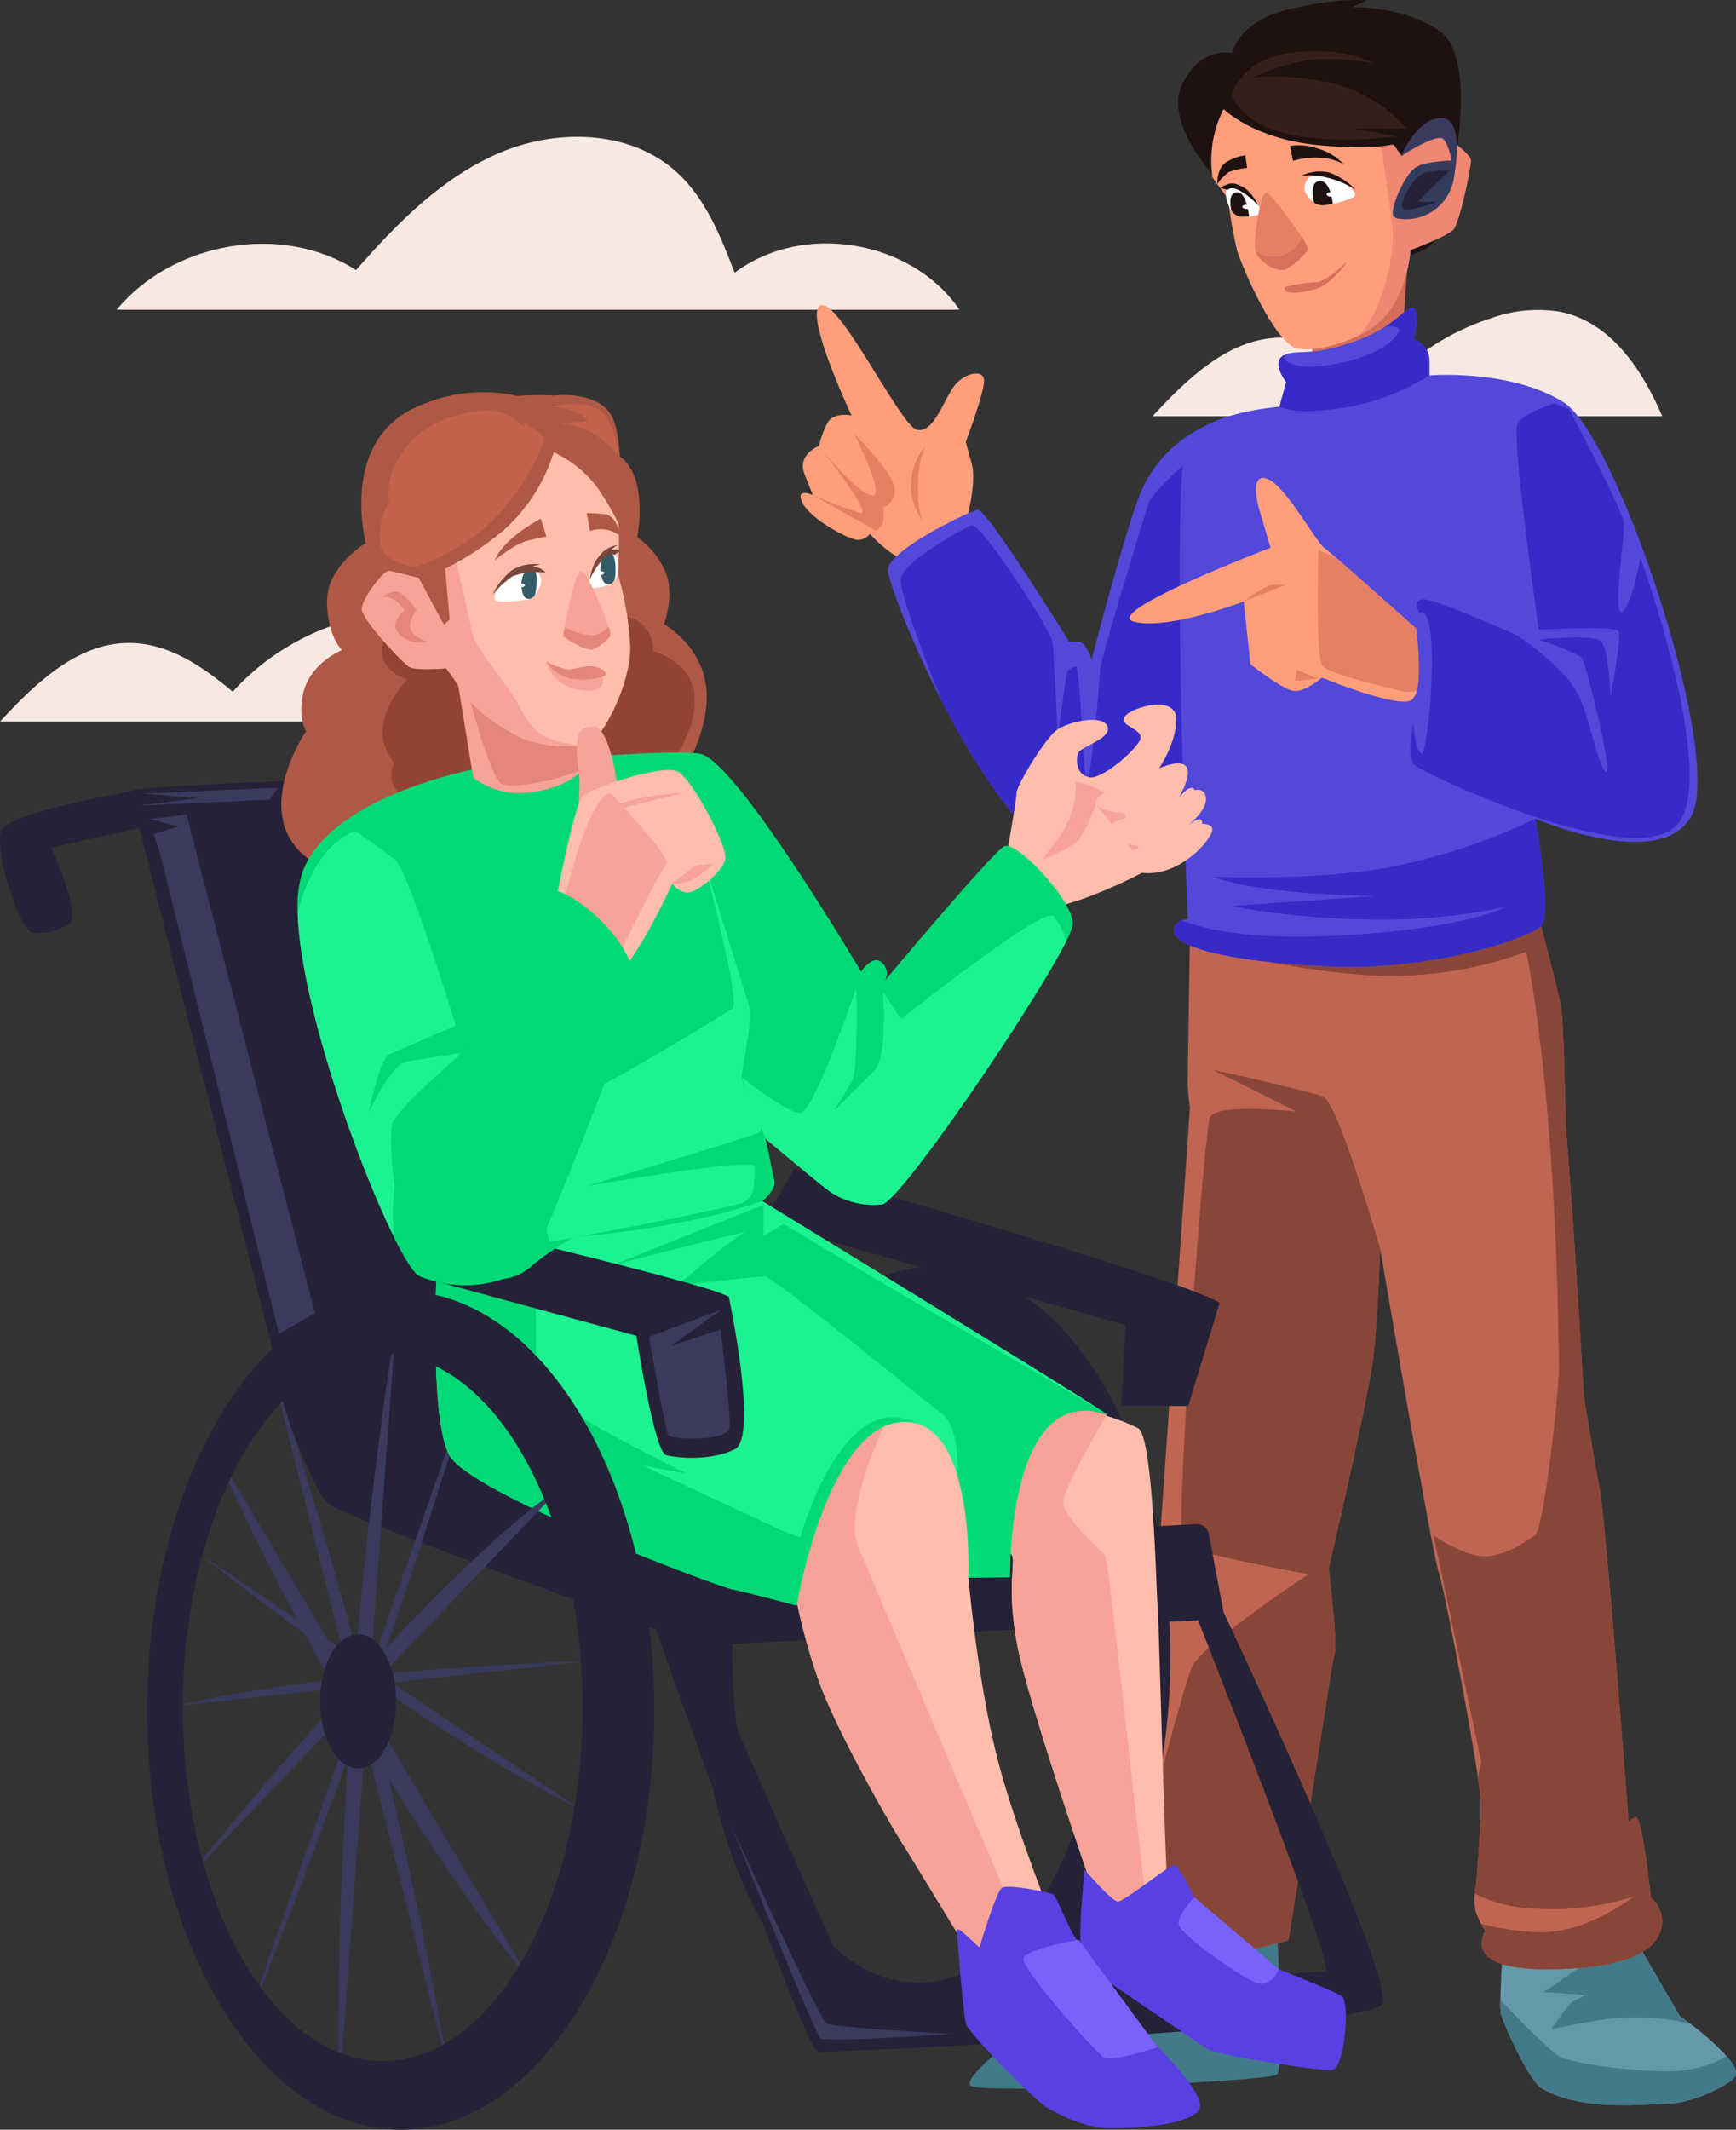 <svg xmlns="http://www.w3.org/2000/svg" xmlns:xlink="http://www.w3.org/1999/xlink" width="258.61" height="317.117" viewBox="0 0 258.61 317.117"><rect x="0" y="0" width="258.61" height="317.117" fill="#333333" stroke="none"/><defs><clipPath id="a"><rect width="258.61" height="317.117" fill="none"/></clipPath></defs><g transform="translate(-285 -4109.097)"><g transform="translate(0 -62.912)"><path d="M179.845,25.74l-.652.013H54.293c8.33-10.072,24.551-13.028,35.663-5.9,6.134-7.025,12.907-13.892,21.5-17.512S130.9-.994,137.781,5.314c4.272,3.912,6.494,9.527,8.582,14.93,10.088-7.612,26.349-4.949,33.481,5.5" transform="translate(248.08 4192.376)" fill="#f7e9e1"/><path d="M198.6,69.459H122.666C128,63.7,134.29,57.64,142.094,57.753c5.745.072,10.84,3.561,15.237,7.259a36.468,36.468,0,0,1,15.917-10.2,20.55,20.55,0,0,1,10.173-.906c7.413,1.513,12.118,8.412,15.175,15.557" transform="translate(334.023 4164.529)" fill="#f7e9e1"/><path d="M78.987,89.026H3.056C8.389,83.27,14.68,77.207,22.484,77.32c5.745.072,10.84,3.561,15.237,7.257a36.478,36.478,0,0,1,15.917-10.2,20.55,20.55,0,0,1,10.173-.906c7.413,1.513,12.118,8.412,15.175,15.557" transform="translate(281.944 4190.427)" fill="#f7e9e1"/></g><g transform="translate(285 4109.097)"><g clip-path="url(#a)"><path d="M258.6,308.9c-.17,1.32-6.67,4.33-10,4.33s-13,1.33-19-2.33c-1.91-1.17-5.67-9.67-6-11a11.048,11.048,0,0,1-.08-2.1c.03-3.19.41-8.57.41-8.57l19.34-1,1.11,1.9,5.89,10.1s.6.42,1.49,1.09a37.885,37.885,0,0,1,5.42,4.8c.92,1.05,1.51,2.04,1.42,2.78" fill="#6598aa"/><path d="M251.761,301.321l-2.42-.48a36.114,36.114,0,0,0-9.78-.22c-4.66.67-8.44,1.55-8.44,1.55s2.44-3.77,3.33-4.22,1.78-.89,1.78-.89l-6.22-.44,7.33-5.11,7.04-1.38,5.89,10.1s.6.42,1.49,1.09" fill="#437a89"/><path d="M258.6,308.9c-.17,1.32-6.67,4.33-10,4.33s-13,1.33-19-2.33c-1.91-1.17-5.67-9.67-6-11a11.048,11.048,0,0,1-.08-2.1c2.84,2.97,7.9,8.13,9.15,8.6,1.78.66,7.34,1.77,14.89,2,5.08.15,8.15-1.31,9.62-2.28.92,1.05,1.51,2.04,1.42,2.78" fill="#437a89"/><path d="M143.259,80.085s2.43-7.593,1.519-10.934l-.912-3.34S146.6,58.522,146.6,56.7s-3.037-1.215-4.556.911-3.037,6.986-5.467,6.378S125.036,44.551,122.3,45.462s4.556,16.4,4.556,16.4-2.734-.607-3.645,1.215A14.82,14.82,0,0,0,122,66.418s-3.341,1.215-2.126,4.252l1.215,3.037s-2.733-1.215-1.518,1.215,6.985,5.467,8.2,5.467a2.277,2.277,0,0,0,1.822-.911s4.859,5.77,10.022,4.859,3.645-4.252,3.645-4.252" fill="#ff9e7b"/><path d="M185.271,121.23s-7.34,9-22,8.331a9.29,9.29,0,0,1-3.03-.69c-7.24-2.83-14.59-14.04-19.94-24.45-4.83-9.42-8.03-18.191-8.03-19.521,0-3,12-8.67,13.33-9s13.67,19.661,13.67,19.661h1.33c1.33,0,2,2.669,2,2.669s5.619-21.62,7.67-25.669a19.132,19.132,0,0,1,9-9l.3,2.9,5.31,50.98Z" fill="#5248da"/><path d="M190.231,111.4l-5.35,6.041-7.65,8.62-16.99,2.809c-7.24-2.829-14.59-14.039-19.94-24.449-3.25-8.14-6.6-17.11-6.07-18.521,1-2.67,9.17-7.17,10.5-7.67s11.67,15.331,12,17.17.83,14.33.83,14.33,1.17-8.5,1.34-9.33.66-.839,1.33-1.17,1.17,16.831,1.67,17.331,2-15.831,2-17,6.33-22,7.16-24.5c.72-2.131,6.74-7.161,8.51-8.6.31-.26.49-.4.49-.4l5.17,2Z" fill="#362bc7"/><path d="M190.267,287.563s1,20.333,0,21.333-44,3-45.667,1.667,10.334-10,10.334-10,10.666-6,12.666-7,5.667-8.333,5.667-8.333Z" fill="#437a89"/><path d="M209.933,35.229l-1,15-13.667,5s.667-6.333-.333-7.667,15-12.333,15-12.333" fill="#d66d58"/><path d="M181.287,26.73s-8.02-8.334-5.187-14.167S183.6,7.9,183.6,7.9s.667-4.666,8.333-6.5S203.6.063,203.6.063l-2.167,1s8-.167,13.167,3.667S216.767,23.9,216.767,23.9,216.1,35.4,212.1,37.23s-6.167.666-6.167.666Z" fill="#1e110f"/><path d="M219.121,23.9c0,1-1.67,9.33-2.67,10.33s-6.33,3-6.33,3a20.075,20.075,0,0,1-2.85,8.67,11.659,11.659,0,0,1-4.6,3.91c-3.31,1.73-7.29,2.51-9.4,2.09-3.34-.67-8.34-12.34-9-14.67a73.868,73.868,0,0,1-1.34-7.67s-1.64-2.16-2.31-3.16.31-10.5.31-10.5c8.87-11.75,19.38-2.82,24.6,3.13a43.7,43.7,0,0,1,3.26,4.2s3.33-2.33,4.66-3,5.67,2.67,5.67,3.67" fill="#ff9e7b"/><path d="M219.121,23.9c0,1-1.67,9.33-2.67,10.33s-6.33,3-6.33,3a20.075,20.075,0,0,1-2.85,8.67,11.659,11.659,0,0,1-4.6,3.91c3.03-3.51,5.29-11.6,4.73-16.25-.67-5.44-2-13.89-2-13.89l.13-.64a43.7,43.7,0,0,1,3.26,4.2s3.33-2.33,4.66-3,5.67,2.67,5.67,3.67" fill="#ef8873"/><path d="M178.564,20.73l3.7-4.5s4.333,4.333,13.667,5.333S208.6,21.23,208.6,21.23s1.667-10.334.334-10.667-19.334-5-19.334-5L178.933,14.9Z" fill="#1e110f"/><path d="M216.767,23.9s-4.167,0-5.833,1-4,6.333-3.334,7.333a1.351,1.351,0,0,0,.874.348,7.227,7.227,0,0,0,8.18-6.806Z" fill="#343c5e"/><path d="M216.62,26.23s-.576-5.334-1.909-5.667-6,2.667-6,2.667,2.333-5.667,6-5.667,1.909,8.667,1.909,8.667" fill="#3a3a5e"/><path d="M66.8,115.563s-47.333,1.142-47.333,2.283,24.357,95.523,24.357,95.523l48.444-3.139Z" fill="#252238"/><path d="M247.6,285.9c0,2-.67,7.33-17.33,7.33-12.83,0-9-5.67-9-5.67s-.26-.39-.63-1.1c-.21-.42-.46-.94-.71-1.56a6.743,6.743,0,0,1-.24-2.92,13.494,13.494,0,0,1,.24-1.75s.67-8,.67-11.67a37.822,37.822,0,0,0-.44-3.94c-1.31-8.82-5.07-28.25-5.89-30.72-1-3-8.67-48-8.67-48s-.33,10-1,16-6.67,31.66-6.67,31.66,1,8.67,1,11,0,0-1,6.67-6,37.67-6,37.67-6.66,2-11,2a27.877,27.877,0,0,1-7.47-1.46c-3.11-1-5.83-2.3-6.19-3.21-.67-1.67,5.33-54.33,5.33-54.33l4.67-67a26.064,26.064,0,0,1-.34-3.67c0-1.67.34-22,.34-22l11.87-1.16,39.46-3.84s3.67,13.67,4,16,.67,17.67.67,17.67.33,4,1,13.33,1.66,26.67,1.66,26.67,1.34,8.33,2.34,13.66,4.33,49.67,4.33,49.67l1-.67c1-.66,2.33,12,2.33,12a4.741,4.741,0,0,1,1.67,3.34" fill="#c16553"/><path d="M204.6,201.9c-.67,6-6.67,31.66-6.67,31.66s1,8.67,1,11,0,0-1,6.67-6,37.67-6,37.67-6.66,2-11,2a27.877,27.877,0,0,1-7.47-1.46l-4.34-11.04s7.11-27.11,8.44-30.23S194.9,234.4,194.9,234.4s-17.34-3.11-18.67-4.45,3.11-61.33,4-63.55,12.89-.89,12.89-.89l-12.45-6.22s14.23,3.11,16.45,4,8.48,22.61,8.48,22.61-.33,10-1,16" fill="#894638"/><path d="M247.6,285.9c0,2-.67,7.33-17.33,7.33-12.83,0-9-5.67-9-5.67s-.26-.39-.63-1.1a39.5,39.5,0,0,0,8.92,1.27c6.94,0,13.46-5.08,13.77-5.32a39.476,39.476,0,0,1-14.66,1.76,21.6,21.6,0,0,1-8.98-2.19,13.494,13.494,0,0,1,.24-1.75s.67-8,.67-11.67a37.822,37.822,0,0,0-.44-3.94l.51-2.22-7.11-33.78s4.45,3.11,7.56,3.11,6.22-2.22,7.55-3.11,3.593-21.749,3.56-24.89c-.444-42.667-4.889-62-4.889-62a58.4,58.4,0,0,1-21.333,3.556c-10.238-.186-25.556-3.778-25.556-3.778l8.688-3.438,39.46-3.84s3.67,13.67,4,16,.67,17.67.67,17.67.33,4,1,13.33,1.66,26.67,1.66,26.67,1.34,8.33,2.34,13.66,4.33,49.67,4.33,49.67l1-.67c1-.66,2.33,12,2.33,12a4.741,4.741,0,0,1,1.67,3.34" fill="#894638"/><path d="M251.931,121.561c-4.66,8.34-23.2.34-23.2.34.12.67,2.5,14.37.87,16-1.67,1.66-15.67,6.66-31.33,6s-23-3-23.34-5a1.517,1.517,0,0,1,1.1-1.84,3.12,3.12,0,0,1,.9-.16s-2.46-62.34-.33-70.34c1.33-5,14-6,14-6l1-3.66s-2.33-3-.33-4a.612.612,0,0,1,.12-.05c1.95-.9,3.68.33,10.21-1.95a22.022,22.022,0,0,0,4.83-2.33c2.64-1.7,3.48-3.13,4.17-2.67,1,.66,0,4.66,0,4.66a3.261,3.261,0,0,1,2.33,3V55.9s12-1,20,4,23.99,52.76,19,61.66" fill="#5248da"/><path d="M82.489,61.021s-8.889-5.6-20.445-.431-7.555,20.261-7.555,20.261-5.778,3.448-5.778,8.621S50.933,96.8,50.933,96.8s-4.785,1.931-5.777,6.467c-.83,3.79.444,5.6.444,5.6s-8.889,12.932.889,19.4,55.555-13.794,55.555-13.794,4-6.467,3.112-12.5-6.223-9.052-6.223-9.052,1.778-4.742,0-8.191a11.98,11.98,0,0,0-4-4.742s1.778-9.052-2.666-12.07-8-2.586-8-2.586Z" fill="#ad5945"/><path d="M149.971,127.2s1.464-8.054,1.464-9.152,4.393-8.42,6.224-9.519,6.59-2.2,7.322-.366-4.027,2.929-4.393,4.027-.187,3.175,1.643,3.541,6.411-3.541,7.509-5.371-3.295-2.2-2.2-3.661,7.687-3.295,7.687.366-2.562,7.322-2.562,7.322,5.125-.732,4.027,1.83l-1.1,2.563s2.563-3.295,2.563,0-1.1,4.027-1.1,4.027,2.729-2.062,1.83.366c-1.625,4.391-18.67,12.081-23.43,12.081s-5.491-8.054-5.491-8.054" fill="#ffbdab"/><path d="M103.342,245.064l79.111-4-2.369-12.634a1.84,1.84,0,0,0-1.911-1.5l-77.5,4.354Z" fill="#252238"/><path d="M104.131,246.676c0,32.05,15.718,58.04,35.108,58.04s35.117-25.99,35.117-58.04-15.718-58.049-35.117-58.049-35.108,25.99-35.108,58.049m4.954-.418c0-27.031,12.391-48.949,27.681-48.949s27.672,21.918,27.672,48.949-12.39,48.958-27.672,48.958-27.681-21.918-27.681-48.958" fill="#252238"/><path d="M58.648,92.48s-2.5,3.584-1.5,5.834a5.506,5.506,0,0,0,3.5,2.834s-3.25,3.5-3.583,7a6.834,6.834,0,0,0,1.666,5.416s-2.166,4.25,3.167,5.584,18.917-.75,18.917-.75l18.666-3.918s4.25-5.332,4-10.666-6.166-6.834-6.166-6.834a5.282,5.282,0,0,0-2.25-4.5c-2.417-1.5-6.5-.416-6.5-.416Z" fill="#934334"/><path d="M41.02,206.007s5.333,16,8,18,48.667,18.667,50.667,19.333,71.333-6,71.333-6l-34-22.666Z" fill="#252238"/><path d="M181.686,194.007l-4.667,15.333h-10l.667-12-54-15.333,4.667-8s58.666,16.667,63.333,20" fill="#252238"/><path d="M176.931,288.671l-11.71-.24s-.75-2.15-1.9-5.51c-3.43-9.97-10.38-30.64-11.76-37.86-1.84-9.64.12-13.1-1.09-13.75a11.615,11.615,0,0,0-2.31-.63c-2.21-.43-5.08-.78-5.08-.78l-2.8-19.41,12.61-2.85,5.1,1.12s1.68.46,3.79,1.1c.96.29,2,.61,3.01.94a29.649,29.649,0,0,1,4.77,1.87c2.21,1.33,2.642,23.356,2.892,26.616s1.148,41.814,1.628,43.6a36.7,36.7,0,0,0,2.85,5.78" fill="#ffbdab"/><path d="M59.02,196.674,50.353,314.007A726.519,726.519,0,0,1,59.02,196.674" fill="#3a3a5e"/><path d="M165.561,285.4a13.765,13.765,0,0,1-2.24-2.48c-3.43-9.97-10.38-30.64-11.76-37.86-1.84-9.64.12-13.1-1.09-13.75a11.615,11.615,0,0,0-2.31-.63l1.07-15.62,4.5-7.16,8.05,1.96,3.12.76s-.04.06-.11.18c-.83,1.41-6.24,10.61-6.39,12.76-.17,2.34,5.775,7.34,6.275,8.17s5.885,51.5,6.225,52.33-4.17,2-5.34,1.34" fill="#f7a397"/><path d="M86.353,269.34l-56.667-38s33.334,26.667,56.667,38" fill="#3a3a5e"/><path d="M71.686,201.34l-36,102.667s18.667-44.667,36-102.667" fill="#3a3a5e"/><path d="M160.011,294.011l-11.08,4.22s-2.35-3.86-5.14-8.44c-3.83-6.28-8.49-13.92-9.11-14.89-2-3.12-10.23-17.34-12.89-25.12a1.556,1.556,0,0,1-.08-.23,92.836,92.836,0,0,1-4.57-21.29l-.23-2.43-.46-4.71,1.57-1.06,12.68-8.54,3.97-2.68s9.78,7.33,10.45,7.56-.85,18.5-.85,18.5,1.3,15.33,4.41,27.33,11.33,31.78,11.33,31.78" fill="#ffbdab"/><path d="M150.561,295.9c-.7-.49-3.39-2.95-6.77-6.11-3.83-6.28-8.49-13.92-9.11-14.89-2-3.12-10.23-17.34-12.89-25.12a1.556,1.556,0,0,1-.08-.23,92.836,92.836,0,0,1-4.57-21.29l-.23-2.43c.32-1.77.71-3.77,1.11-5.77l12.68-8.54,1.2.38s-6.088,12.41-4.17,18.163c.167.5,23.33,54.837,23.33,54.837s1.67,12.5-.5,11" fill="#f7a397"/><path d="M164.9,210.621c-14.96-4.99-14.45,24.22-14.45,24.22l-6.18.06s.38-8.63-1.7-15.35c-1.12-3.63-2.95-6.71-5.94-7.59a6.486,6.486,0,0,0-2.4-.23c-11.11.89-15.56,27.33-15.56,27.33s-7.29-1.94-9.52-2.39-39.11-14.22-42.22-20c-2.63-4.87-2.09-22.76-1.86-28.19.05-1,.08-1.58.08-1.58l26.23-11.12,22.18,3.06s2.59,1.58,6.6,4.04c1.2.74,2.54,1.56,3.97,2.43,15.43,9.46,41.71,25.62,40.77,25.31" fill="#1cf290"/><path d="M136.621,211.961a6.41,6.41,0,0,0-2.39-.23c-11.11.89-15.56,27.33-15.56,27.33s-7.29-1.94-9.52-2.39-39.11-14.22-42.22-20c-2.63-4.87-2.09-22.76-1.86-28.19L79.9,191.9s-.34,12.16.5,14.66,21.83,12.84,21.83,12.84l-6.5-1.17s19.26,8.97,20.33,9.5a28.725,28.725,0,0,0,3.17,1.17s5.17-18.84,14.5-17.84a7.49,7.49,0,0,1,2.89.9" fill="#00d976"/><path d="M40.353,203.34l26.667,106a728.289,728.289,0,0,0-26.667-106" fill="#3a3a5e"/><path d="M83.686,221.34,27.019,280.673s36.667-46,56.667-59.333" fill="#3a3a5e"/><path d="M79.686,296.007l-48-80.667s18.667,44,48,80.667" fill="#3a3a5e"/><path d="M87.686,247.34l-61.333,6.667s20-5.334,61.333-6.667" fill="#3a3a5e"/><path d="M164.9,210.621c-14.96-4.99-14.45,24.22-14.45,24.22l-6.18.06s.38-8.63-1.7-15.35c.08-1.11.38-7.03-2.29-9.06-2.95-2.24-25.05-20.43-26.38-20.43s-13,1.34-13,1.34,8.337-7.177,10-7.837S91.231,188.4,91.231,188.4l22.5-9v4.666l3-1.833c15.43,9.46,49.11,28.7,48.17,28.39" fill="#00d976"/><path d="M21.913,254.677c0,34.48,16.91,62.44,37.77,62.44s37.78-27.96,37.78-62.44-16.91-62.45-37.78-62.45-37.77,27.96-37.77,62.45m5.33-.45c0-29.08,13.33-52.66,29.78-52.66s29.77,23.58,29.77,52.66-13.33,52.67-29.77,52.67-29.78-23.58-29.78-52.67" fill="#252238"/><path d="M108.575,193.118s4.445,20.889.889,22.667-8.444,1.333-10.222.889S94.8,198.9,94.8,198.9L53.908,187.785l8.889-6.667s43.556,10.222,45.778,12" fill="#252238"/><path d="M182.353,240.229s25.778,54.667,23.556,58.222-81.778,7.111-84,7.111-27.556-72.444-27.556-72.444h4.889s27.556,64,28.889,64.444,67.555-4,69.333-4S177.342,238.4,177.342,238.4Z" fill="#252238"/><path d="M19.464,117.846S1.6,120.9.267,123.563,2.933,138.9,4.933,138.9a8.02,8.02,0,0,0,5.334-1.333c2-1.333-2.667-11.333-2.667-11.333l18-4Z" fill="#252238"/><path d="M177.941,282.517s-2.324-4.843-3.008-4.843-7.481,5.472-8.394,5.472-4.975-4.749-4.975-4.749-1.409,13.136-.041,14.184,17.1,11.741,18.47,12.58,16.637,3.279,18.462,3.07,2.745-10.2,1.377-11.038-9.349-3.983-9.349-3.983Z" fill="#5840e2"/><path d="M170.566,302.9s-8-12-9.556-13.333-3.555-7.334-4.222-7.556-6.666-1.555-7.555-.889-3.334,8.889-3.334,8.889-3.333-3.333-3.333-2.666.889,12.444,1.333,14,10.445,11.555,12,12.444,5.556,3.111,9.556,3.111,11.333-.444,13.111-2.667-8-11.333-8-11.333" fill="#5840e2"/><path d="M211.021,102.931a2.259,2.259,0,0,1-.75,1.3c-2,1.33-13.34-3.33-13.34-3.33s-2.33,2-4,2-6.66-4-6.66-4l-1-9.34s-11.34,4.34-16.34,3,20.34-11,20.34-11L187.6,75.9s-1.67-5.34,1-4.67,7.33,9.33,8.67,10.33c.26.19.93.77,1.86,1.57,3.81,3.3,11.8,10.43,11.8,10.43s.92,6.42.09,9.37" fill="#ff9e7b"/><path d="M159.821,137.561a7.968,7.968,0,0,1-.96,2.53c-4.64,9.33-24.73,38.86-27.48,39.249a11.866,11.866,0,0,1-7.56-1.779c-1.33-.89-9.78-8-9.78-8s.86,3.95,1.3,6.169c.31,1.571-1.78,3.11-1.78,3.11s-10.67,3.991-28,5.331a45.062,45.062,0,0,0-6.18,4.169,7.663,7.663,0,0,1-4.45,2.111c-3.55,0-8.44,1.34-12.44-.44-.78-.351-2.11-2.421-3.71-5.62l-.24-.51c-5.53-11.26-13.94-35.18-14.2-48.2a16,16,0,0,1,.82-6.12c4.88-12,28.4-15.61,28.4-15.61s25.37-2.61,30.71-1.72,24,32.44,24,32.44,1.77-2.66,3.11-1.33a2.126,2.126,0,0,1,.45,2.66c.49-.58,16.02-19.11,17.77-19.99,1.78-.89,10.22,8,10.22,11.55" fill="#00d976"/><path d="M67.822,99.34l2.667,16.444a11.477,11.477,0,0,0,9.111,2.111c5.778-.888,7.333-3.555,7.333-3.555l-1.667-10.111Z" fill="#f7a397"/><path d="M69.731,103.23s3.333,12.668,5,13.5,8.667-.666,11.5-2-.333-7.5-.333-7.5Z" fill="#e5867c"/><path d="M93.881,96.141c.2,5.29-3.91,13.52-6.08,14.5a5.958,5.958,0,0,1-1.59.39,19.926,19.926,0,0,1-6.78-.56,9.692,9.692,0,0,1-2.21-.81c-2.55-1.37-6.27-3.53-8.62-7.05a31.416,31.416,0,0,0-2.15-3.11c0,.01-4.5.4-5.48-.2-.98-.58-7.06-7.05-7.06-8.61s3.33-5.89,4.11-5.69l4.9,1.18-.88-4.69-.7-3.77,2.54-4.89,2.96-5.7,17.24-1.57L87.8,68.5s4.12,8.43,4.32,9.41c.11.56.09,3.1.06,5.13-.03,1.49-.06,2.71-.06,2.71s.04.15.12.42a46.239,46.239,0,0,1,1.64,9.97" fill="#ffbdab"/><path d="M86.211,111.031a19.926,19.926,0,0,1-6.78-.56,9.692,9.692,0,0,1-2.21-.81c-2.55-1.37-6.27-3.53-8.62-7.05a31.416,31.416,0,0,0-2.15-3.11c0,.01-4.5.4-5.48-.2-.98-.58-7.06-7.05-7.06-8.61s3.33-5.89,4.11-5.69l4.9,1.18-.88-4.69L66.9,78.9s3,13.253,3.5,15.5,4.91,7.16,6.58,10.08,2.42,5.25,7.17,6.17c.81.15,1.49.28,2.06.38" fill="#f7a397"/><path d="M62.925,86.181A43.722,43.722,0,0,0,74.9,79.064,25.73,25.73,0,0,0,82.489,67.34a17.35,17.35,0,0,1,6.222,4.889,39.044,39.044,0,0,1,3.407,5.681s1.037-11.014-.741-15.459S82.489,58.9,82.489,58.9,47.342,56.175,62.925,86.181" fill="#ad5945"/><path d="M104.453,126.842s6.445,20.667,7.111,22.889-1.111,9.555-1.111,10.666,4,7.556,2.667,8.223-25.778,8-25.778,8,25.333-4.445,25.111-2.889.445,4.444-1.778,5.333-27.555,5.778-28.666,5.778S80.231,164.62,83.342,164.4s24.444-13.333,25.778-14.222-4.667-23.333-4.667-23.333" fill="#1cf290"/><path d="M84.731,128.73s2.022-9.028,1.519-13.467-.914-7.247,2.314-7.033c2.5.168,3.667,10.5,3.667,10.5Z" fill="#f7a397"/><path d="M180.62,26.4a17.043,17.043,0,0,1,2.167-11.111c2.667-4.3-3.854-.39-3.854-.39l-.369,5.834Z" fill="#1e110f"/><path d="M215.953,25.4a15.009,15.009,0,0,0-3.667.278c-1.555.389-3.777,4.166-3.388,5.222s5.222-.889,5.222-.889l-2.945.056Z" fill="#252238"/><path d="M47.686,253.34c0,5.523,2.537,10,5.667,10s5.666-4.477,5.666-10-2.537-10-5.666-10-5.667,4.477-5.667,10" fill="#252238"/><path d="M160.231,116.4a12.386,12.386,0,0,1-1.667,7c-2,3-3.333,4.667-3.333,4.667s3-1.334,4.667-2.334,3.333-6,3.333-6l6.667,8.334s-1-10.334-9.667-11.667" fill="#f7a397"/><path d="M172.669,114.386s-10.438,3.678-9.438,5.345,7,1.333,7,1.333-6.334,1.333-5.334,3,5.334,2,5.334,2-7.334,2-1.334,3.667,11.334-4.334,11.667-6-3.5-.925-3.5-.925,3.17-2.409,2.5-4.409-3.967.382-3.967.382,4.508-7.4-2.928-4.393" fill="#ffbdab"/><path d="M58.561,167.061c-1,2.34.67,12.67.67,12.67l-.69,4.15c-5.53-11.26-13.94-35.18-14.2-48.2,1.63-5.72,4.3-10.28,8.56-11.951,0,0,4,2.671,6,4.331s9,24.67,9,24.67-8.67,3.67-10,4.33c-1.3.65-2.9,8.18-2.99,8.65.2-.43,3.39-7.32,5.65-7.65,2.34-.33,8.34-1.33,8.34-1.33s-9.34,8-10.34,10.33" fill="#1cf290"/><path d="M81.9,139.064s3.428-19.333,4.979-20.577,12.129-4.893,14.242-3.53,7.4,11.132,6.912,13.057-4.369,5.036-5.766,4.883a3.033,3.033,0,0,1-2.113-1.363s-6.744,15.1-10.407,14.979-7.847-7.449-7.847-7.449" fill="#ffbdab"/><path d="M90.711,118.129a.291.291,0,0,1,.322.076c1.142,1.192,9.127,9.6,8.2,10.526-1,1-7.333,14-7.333,14l-8.333-6.667s3.543-16.426,7.146-17.935" fill="#f7a397"/><path d="M94.49,147.339c-.89,7.11-15.11,40.45-15.11,40.45v.55a40.908,40.908,0,0,1-4.45,2.11,17.546,17.546,0,0,1-12.44-.44c-.78-.35-2.11-2.42-3.71-5.62a28.348,28.348,0,0,1,1.04-12.16c1.78-5.33,14.67-24.44,14.67-24.44v-1.78c0-1.78,5.33-12.45,7.55-13.34s13.34,7.56,12.45,14.67" fill="#00d976"/><path d="M158.861,140.09c-4.64,9.331-24.73,38.861-27.48,39.25a11.866,11.866,0,0,1-7.56-1.779c-1.33-.89-9.78-8-9.78-8l-3.59-9.16s6.78,5.329,8.78,5.329,8.33-18.669,8.33-18.669.34,12.34-.66,14c-.96,1.6-2.54,4.12-2.66,4.33l5.99-5.99c2-2,1.33-11.67,1.33-11.67l2.67,4s21-16.67,22.67-15.33a9.824,9.824,0,0,1,1.96,3.689" fill="#1cf290"/><path d="M20.676,119.953l19.555-.889,1.112-1.778-20,.889,8.222.667Z" fill="#3a3a5e"/><path d="M23.787,126.842,41.565,198.62l5.333-3.111L27.787,121.286l-5.556.667,4.445,1.111L22.9,124.175Z" fill="#3a3a5e"/><path d="M96.676,199.064l10.667-4-7.334,5.333,7.334-2.444s1.555,12.666,1.333,14.666-8.667,1.778-9.111,1.112-2.889-14.667-2.889-14.667" fill="#3a3a5e"/><path d="M108.9,271.731s12.444,31.111,13.333,31.778,19.556-.667,19.556-.667-17.556-.889-18.667-1.555S108.9,271.731,108.9,271.731" fill="#3a3a5e"/><path d="M89.731,121.064l12-3s-8.833.333-12,3" fill="#f7a397"/><path d="M100.152,131.534l3.413-2.637,2.667-.333s-2.993,3.44-6.08,2.97" fill="#f7a397"/><path d="M73.7,89.3c.3.421,2.641.3,4.226.079.287-.042.493-.082.681-.11a2.281,2.281,0,0,0,1.48-1.217.836.836,0,0,0,.073-.122,4.6,4.6,0,0,0,.471-1.473,2.111,2.111,0,0,0-1.8-1.95c-1.331-.189-3.568,1.24-4.313,2.642,0,0-1.161,1.666-.817,2.151" fill="#fff"/><path d="M87.857,87.363c.128.249.774.215,1.483.075a10.668,10.668,0,0,0,1.122-.268c.191-.06.371-.119.519-.181a2.236,2.236,0,0,0,1-1.54,5.245,5.245,0,0,0-.1-2.545,1.143,1.143,0,0,0-.842-.64c-.854-.085-2.562,1.87-3.028,3.318,0,0-.383,1.327-.159,1.781" fill="#fff"/><path d="M91.529,86.386c.228-.4.469-4.937-1.131-3.878-1.562,1.034-.89,4.011-.209,4.388a.994.994,0,0,0,1.34-.51" fill="#325d68"/><path d="M79.666,88.611c.253-.383.778-4.9-.885-3.941-1.624.933-1.14,3.947-.485,4.366a1,1,0,0,0,1.37-.425" fill="#325d68"/><path d="M80.479,84.051a6.423,6.423,0,0,0-4.186.83,10.949,10.949,0,0,0-2.952,3.677s2.96-3.775,7.138-4.507" fill="#77463c"/><path d="M87.87,86.3a8.087,8.087,0,0,1,.932-2.862c.423-.566,1.276-1.641,2.4-1.6A2.937,2.937,0,0,1,92.432,82l-.932.63s-.572-.346-1.357.353l-.166.148A10.414,10.414,0,0,0,87.87,86.3" fill="#77463c"/><path d="M76.445,85.784a11.035,11.035,0,0,1,2.691-.6,18.006,18.006,0,0,1,2.157.063,3.183,3.183,0,0,0-2.944-.833c-1.837.4-1.9,1.374-1.9,1.374" fill="#77463c"/><path d="M88.953,85.482c.03.143.3.207.6.143s.519-.23.489-.373-.3-.206-.6-.143-.519.23-.489.373" fill="#fff"/><path d="M77.112,87.272c.021.144.284.225.588.181s.532-.2.511-.342-.284-.225-.587-.18-.533.2-.512.341" fill="#fff"/><path d="M201.861,29.07c-.13.431-1.83.951-3.31,1.271-.24.05-.46.09-.68.13-.28.05-.49.069-.68.1a2.061,2.061,0,0,1-1.45-.429,2.912,2.912,0,0,1-.33-.26,1.066,1.066,0,0,1-.11-.091,4.908,4.908,0,0,1-.91-1.259,2.113,2.113,0,0,1,1.11-2.41c1.2-.6,3.77.06,4.92,1.16,0,0,1.62,1.229,1.44,1.789" fill="#fff"/><path d="M187.811,31.641c-.04.28-.67.45-1.39.54-.11.02-.23.03-.35.04-.27.03-.54.04-.8.05-.2,0-.39,0-.54-.01a1.973,1.973,0,0,1-1.29-.93c-.05-.08-.1-.15-.15-.22a5.231,5.231,0,0,1-.7-2.45,1.154,1.154,0,0,1,.6-.87c.79-.35,3.02.98,3.91,2.21,0,0,.78,1.14.71,1.64" fill="#fff"/><path d="M193.789,26.2a6.422,6.422,0,0,1,4.236-.516,10.954,10.954,0,0,1,3.951,2.574s-3.989-2.664-8.187-2.058" fill="#1e110f"/><path d="M187.467,30.634A8.1,8.1,0,0,0,185.69,28.2c-.578-.406-1.724-1.162-2.777-.777-.982.36-1.119.549-1.119.549l1.082.307s.436-.506,1.4-.087l.2.089a10.4,10.4,0,0,1,2.988,2.348" fill="#1e110f"/><path d="M91.964,81.184a4,4,0,0,0-2.308,1.169,6.562,6.562,0,0,0-1.2,1.843,17.23,17.23,0,0,1,3.509-3.012" fill="#77463c"/><path d="M90.951,94.29c.11.72-1.66,2.05-2.61,2.381s-4.11-1.551-4.44-2c0,0,.08-.49.22-1.25.46-2.49,1.53-7.881,2.33-8.3.88-.459,3.32,5.651,4.19,8.161a9.578,9.578,0,0,1,.31,1.009" fill="#f7a397"/><path d="M90.951,94.29c.11.72-1.66,2.05-2.61,2.381s-4.11-1.551-4.44-2c0,0,.08-.49.22-1.25a11.31,11.31,0,0,0,4,1.2,3.618,3.618,0,0,0,2.52-1.339,9.578,9.578,0,0,1,.31,1.009" fill="#e5867c"/><path d="M89.787,100.675s.222,1.444-.611,1.889-3.389.444-5.389-.778a5.6,5.6,0,0,1-2.445-3.278,6.6,6.6,0,0,0,3.5,1.722c2,.223,4.945.445,4.945.445" fill="#f7a397"/><path d="M81.342,98.508a13.844,13.844,0,0,0,3.167,1.167c1.055.111,2.833-.834,4.389-.334s1.333,1.223,1.333,1.223a8.9,8.9,0,0,1-4.389.611,6.107,6.107,0,0,1-4.5-2.667" fill="#e5867c"/><path d="M56.731,89.064s1.667-1.417,2.833-.833a9.316,9.316,0,0,1,2.5,2.666s-1.333,1.584-.916,2.75,2.416,1.917,2.416,1.917a4.288,4.288,0,0,1-4-1.083c-1.916-1.75.75-3.584.75-3.584s-1.916-2.75-3.583-1.833" fill="#e5867c"/><path d="M61.981,84.4a32.855,32.855,0,0,0,10.25-5.833c5.083-4.25,8.917-12.167,8.75-13.167S77.9,62.9,77.9,62.9l.25.75a8.052,8.052,0,0,0-4.834-2.5c-2.75-.167-9.166.833-12.75,5.333s-2.583,8.084-2.583,8.084-1.917,3.5-1.333,6.5S61.981,84.4,61.981,84.4" fill="#c4624e"/><path d="M81.9,60.564s4.417-1,7,.25,3.369,7.1,3.369,7.1a21.816,21.816,0,0,0-4.2-3.6,15.805,15.805,0,0,0-4.75-1.333l4.25-.25s-1.25-2.084-5.667-2.167" fill="#c4624e"/><path d="M62.065,85.48l4.083,7.583.834-.833-.75-8.5Z" fill="#ad5945"/><path d="M73.731,83.4s2.833-2.333,4.667-2.833a27.425,27.425,0,0,1,3-.667l-.834-2.667s-5.5,2.834-6.833,6.167" fill="#ad5945"/><path d="M87.9,79.064a4.664,4.664,0,0,1,3.167,0l1.333.667s-.5-3-2.333-3.167S87.4,76.4,87.4,76.4Z" fill="#ad5945"/><path d="M194.821,37.07c-.14.781-2.98,3.19-3.87,3.16a5.237,5.237,0,0,1-3.78-2.44,1.478,1.478,0,0,1-.12-.339c-.52-2.02.89-7.82.89-7.82s.25-.77.7-.98c.33-.16,3.66,4.139,5.28,6.68a5.2,5.2,0,0,1,.9,1.739" fill="#e58065"/><path d="M186.071,32.22c-.27.031-.54.04-.8.051-.2,0-.39,0-.54-.011a1.975,1.975,0,0,1-1.29-.929c-.19-.87-.42-2.63.79-2.71,1.28-.09,1.72,2.53,1.84,3.6" fill="#1e110f"/><path d="M198.551,30.341c-.24.05-.46.09-.68.13-.28.05-.49.07-.68.1a2.067,2.067,0,0,1-1.45-.43c-.24-1.13-.47-3.07.82-3.19,1.36-.12,1.83,2.18,1.99,3.39" fill="#1e110f"/><path d="M186.509,30.786c0,.184-.323.333-.722.333s-.722-.149-.722-.333.323-.333.722-.333.722.149.722.333" fill="#fff"/><path d="M199.064,28.953c0,.184-.323.333-.722.333s-.722-.149-.722-.333.323-.333.722-.333.722.149.722.333" fill="#fff"/><path d="M185.787,25.008a9.778,9.778,0,0,0-2.722.611,6.6,6.6,0,0,0-1.723,1.778s-.166-2.611,1.667-3.445a7.49,7.49,0,0,1,2.5-.833Z" fill="#1e110f"/><path d="M192.62,23.953a11.517,11.517,0,0,1,4.389-.444,7.939,7.939,0,0,1,3.167.944,8.829,8.829,0,0,0-3.834-2.333,8.649,8.649,0,0,0-4.166-.389Z" fill="#1e110f"/><path d="M194.821,37.07c-.14.781-2.98,3.19-3.87,3.16a5.237,5.237,0,0,1-3.78-2.44,1.478,1.478,0,0,1-.12-.339,5.072,5.072,0,0,0,3.62.72,4.429,4.429,0,0,0,3.25-2.84,5.2,5.2,0,0,1,.9,1.739" fill="#d8705b"/><path d="M191.4,42.73a24.23,24.23,0,0,1,4.722-.721c1.278.111,4.556-3.056,4.556-3.056s-2.278,3.389-4.611,4.056-5,1-4.667-.279" fill="#d8705b"/><path d="M183.509,14.064s1.167,4.389,8.611,5.944,15.945.278,15.945.278-5.945-1.055-6.167-1.111,7.667,0,7.667,0a21.686,21.686,0,0,0-11-6.778,41.429,41.429,0,0,0-11.889-.889s5.944-2.833,10.889-2.722a36.144,36.144,0,0,1,6.944.611s-3.889-2.444-11.722-1.611-9.278,6.278-9.278,6.278" fill="#351f1c"/><path d="M212.931,53.561V55.9a34.58,34.58,0,0,1-12.87,4.83c-7.5,1.17-9.46-.17-9.46-.17l1-3.66s-2.33-3-.33-4a.612.612,0,0,1,.12-.05c-.62,1.03,1.87,2.39,7.34,1.38,6.33-1.17,8.83-3.33,9.67-4.83.35-.64-.67-.82-1.97-.83,2.64-1.7,3.48-3.13,4.17-2.67,1,.66,0,4.66,0,4.66a3.263,3.263,0,0,1,2.33,3" fill="#362bc7"/><path d="M137.9,66.4s-1.167,2-1.167,6.167.834,5.166.834,5.166A8.92,8.92,0,0,1,137.9,66.4" fill="#e58065"/><path d="M127.231,64.564s5.667,5.667,6,8a2.655,2.655,0,0,1-1.667,3s.334,2.167-.333,2.833l-.667.667-9.476-5.357a56.261,56.261,0,0,0,7.143,2.69c1.833.334-6.232-9.979-6.232-9.979s5.232,6.646,7.732,7.313-2.5-9.167-2.5-9.167" fill="#e58065"/><path d="M211.021,102.931l-1.46.13s-11.33-2.5-12.5-3.83-.66-17.33-.66-17.33l2.73,1.23c3.81,3.3,11.8,10.43,11.8,10.43s.92,6.42.09,9.37" fill="#e58065"/><path d="M185.271,89.561s3.293-2.5,4.293-2.5h2Z" fill="#e58065"/><path d="M196.231,101.064l-3-1.333L192.9,101.4Z" fill="#e58065"/><path d="M211.4,91.23s-1.167-2,.667-2S224.4,93.9,225.565,94.4s7.166,5,9.166,8.332,3.334,11.668,4.5,12.168-3-16-3.5-16.834-6.5-2.834-6.5-2.834,7.834-.832,9.167.168,1.5,8.332,1.5,8.332,1.833-9.166,1.167-9.832-11.834-.168-11.834-.168-4.166-29-3.166-30.666,5.5-3,5.5-3l2.166.834s8,15,8.167,17-1.667,13.332-.333,13.166,2.833-8,2.833-8,11.667,32.334,5.5,39.666-37.833-7.5-39.167-8.832-.166-6.168-.166-6.168.166,3.834,1.166,4.5,3.167-22.5-.333-21" fill="#362bc7"/><path d="M229.6,137.9c-1.67,1.661-15.67,6.661-31.33,6s-23-3-23.34-5a1.516,1.516,0,0,1,1.1-1.839c3.54,1.35,10.1,2.809,21.53,2.339,19.54-.81,26.25-4.119,26.65-4.329A91.324,91.324,0,0,1,202.9,136.9c-12.34-.339-19.34-2-19.34-2l21.5-1.5s-16.66,0-24.33-2.839c0,0,15.17.669,26.67-1.5a89.5,89.5,0,0,0,21.33-7.161c.12.671,2.5,14.371.87,16" fill="#362bc7"/><path d="M177.941,282.517s-2.377,2.325-2.377,3.88,8.445,7.334,11.111,8.667,3.808-1.854,3.808-1.854Z" fill="#7962fc"/><path d="M160.676,288.842s-7.556,1.333-8.222,2.667,10.889,14.222,12,14.888,8-1.555,8-1.555Z" fill="#7962fc"/></g></g></g></svg>